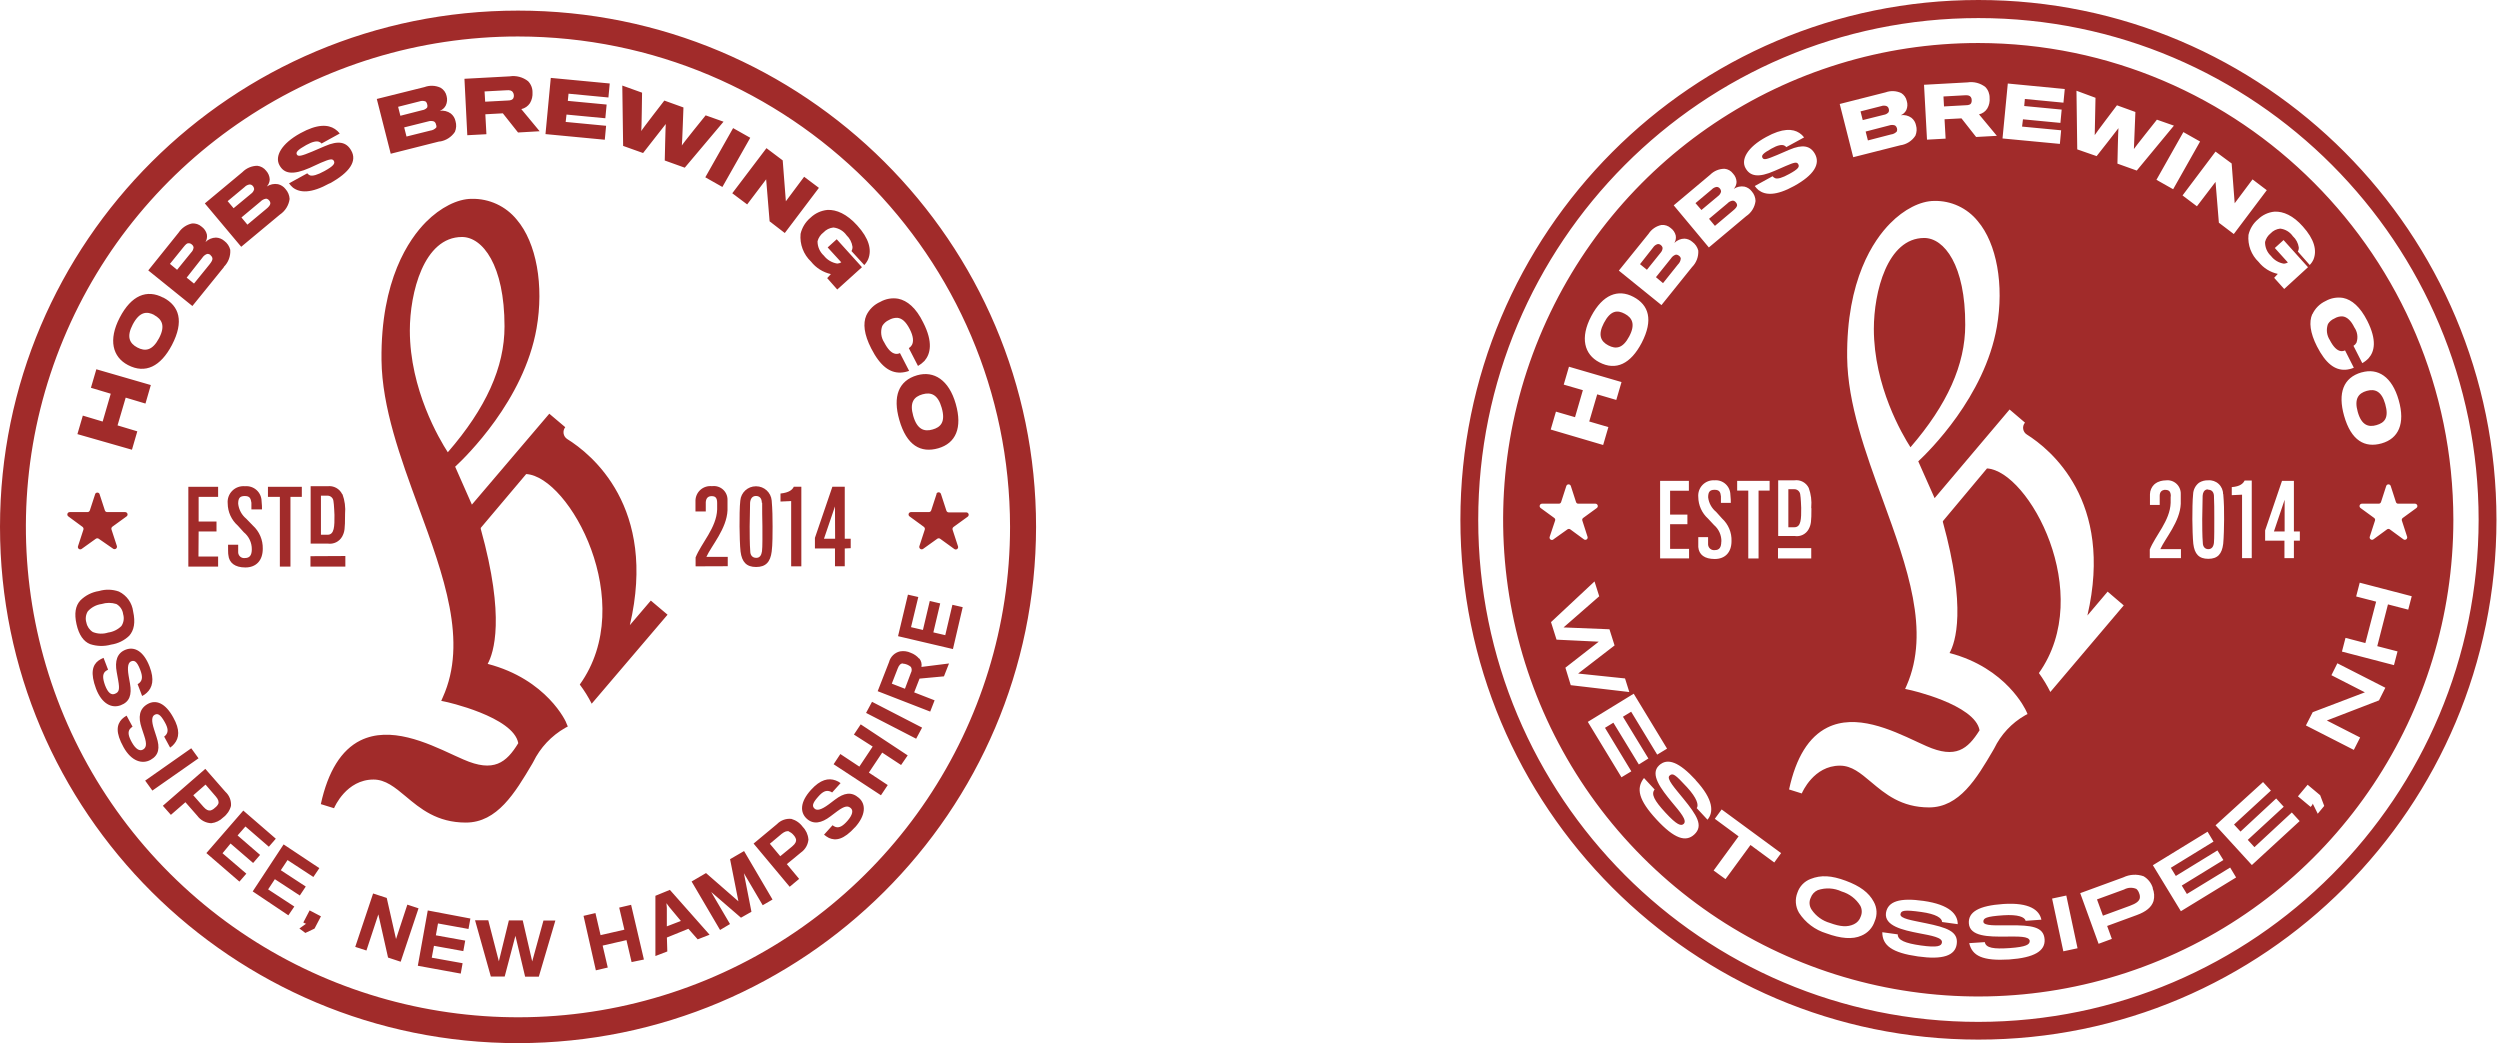 <?xml version="1.0" encoding="UTF-8"?>
<svg width="707px" height="295px" viewBox="0 0 707 295" version="1.1" xmlns="http://www.w3.org/2000/svg" xmlns:xlink="http://www.w3.org/1999/xlink">
    <title>Group 2 Copy</title>
    <g id="Page-1" stroke="none" stroke-width="1" fill="none" fill-rule="evenodd">
        <g id="Picked-Option" transform="translate(-354, -3252)" fill="#A12B2A" fill-rule="nonzero">
            <g id="Group-2-Copy" transform="translate(354, 3252)">
                <g id="red_circle-hollow" transform="translate(0, 3)">
                    <path d="M146.5,292 C65.59,292 0,226.634 0,146 C0,65.366 65.59,0 146.5,0 C227.41,0 293,65.366 293,146 C292.907,226.595 227.371,291.908 146.5,292 Z M146.5,7.317 C90.214,7.31 39.467,41.095 17.923,92.917 C-3.622,144.738 8.28,204.391 48.078,244.058 C87.875,283.725 147.731,295.593 199.733,274.128 C251.735,252.664 285.641,202.094 285.641,146 C285.558,69.448 223.314,7.409 146.5,7.317 Z M26.943,136.636 L25.41,141.335 C25.317,141.62 25.054,141.815 24.753,141.821 L19.735,141.821 C19.436,141.811 19.165,141.999 19.071,142.283 C18.978,142.566 19.084,142.878 19.331,143.046 L23.339,146 C23.574,146.181 23.674,146.487 23.592,146.772 L22.059,151.471 C21.961,151.751 22.059,152.061 22.3,152.235 C22.54,152.409 22.867,152.405 23.103,152.226 L27.111,149.356 C27.354,149.188 27.676,149.188 27.919,149.356 L31.994,152.176 C32.234,152.344 32.555,152.344 32.794,152.173 C33.033,152.003 33.138,151.701 33.055,151.42 L31.523,146.722 C31.44,146.437 31.54,146.131 31.775,145.95 L35.783,143.046 C36.031,142.878 36.137,142.566 36.043,142.283 C35.949,141.999 35.679,141.811 35.379,141.821 L30.31,141.821 C30.008,141.82 29.742,141.623 29.654,141.335 L28.121,136.636 C27.996,136.431 27.773,136.306 27.532,136.306 C27.291,136.306 27.068,136.431 26.943,136.636 Z M264.879,136.636 L263.346,141.335 C263.253,141.62 262.99,141.815 262.69,141.821 L257.638,141.821 C257.338,141.811 257.068,141.999 256.974,142.283 C256.88,142.566 256.986,142.878 257.234,143.046 L261.275,146 C261.51,146.181 261.611,146.487 261.528,146.772 L259.995,151.471 C259.913,151.752 260.018,152.054 260.257,152.224 C260.496,152.394 260.816,152.395 261.056,152.226 L265.064,149.356 C265.307,149.188 265.629,149.188 265.872,149.356 L269.88,152.26 C270.116,152.439 270.443,152.443 270.684,152.269 C270.924,152.095 271.022,151.784 270.924,151.504 L269.392,146.806 C269.309,146.521 269.409,146.215 269.644,146.034 L273.652,143.13 C273.899,142.962 274.005,142.65 273.912,142.366 C273.818,142.083 273.547,141.895 273.248,141.905 L268.297,141.905 C267.997,141.899 267.733,141.703 267.64,141.419 L266.108,136.72 C266.027,136.441 265.78,136.242 265.489,136.224 C265.199,136.205 264.927,136.37 264.811,136.636 L264.879,136.636 Z M56.175,147.292 L61.227,147.292 L61.227,144.49 L56.175,144.49 L56.175,137.509 L61.682,137.509 L61.682,134.672 L53.262,134.672 L53.262,157.244 L61.682,157.244 L61.682,154.391 L56.125,154.391 L56.175,147.292 Z M69.646,143.701 C68.355,142.639 67.533,141.115 67.356,139.455 C67.356,137.928 67.794,137.274 69.225,137.274 C70.657,137.274 70.909,137.962 71.095,139.17 C71.095,139.17 71.095,140.563 71.095,141.066 L74.092,141.066 C74.092,140.68 74.092,139.606 73.974,138.7 C73.956,137.51 73.44,136.381 72.552,135.584 C71.664,134.788 70.483,134.397 69.293,134.505 C67.96,134.373 66.638,134.843 65.69,135.785 C64.741,136.727 64.265,138.043 64.393,139.371 C64.413,141.773 65.453,144.053 67.255,145.648 C67.845,146.302 68.586,147.091 68.939,147.51 C70.39,148.69 71.226,150.461 71.212,152.327 C71.212,154.005 70.606,154.81 69.31,154.81 C68.836,154.887 68.351,154.759 67.978,154.458 C67.605,154.157 67.379,153.711 67.356,153.233 C67.356,153.233 67.356,151.555 67.356,151.051 L64.494,151.051 C64.494,151.672 64.494,153.803 64.578,153.938 C64.78,156.17 66.43,157.479 69.394,157.479 C72.358,157.479 74.311,155.599 74.311,152.176 C74.372,149.686 73.346,147.292 71.499,145.614 L69.646,143.701 Z M75.776,137.509 L79.144,137.509 L79.144,157.244 L82.141,157.244 L82.141,137.509 L85.357,137.509 L85.357,134.672 L75.776,134.672 L75.776,137.509 Z M87.799,154.29 L87.799,157.244 L97.667,157.244 L97.667,154.24 L87.799,154.29 Z M96.791,136.787 C96.044,135.203 94.357,134.28 92.615,134.505 L87.849,134.505 L87.849,150.732 L92.716,150.732 C94.344,150.965 95.948,150.179 96.757,148.752 C97.481,147.41 97.566,146.571 97.582,142.61 L97.582,142.61 L97.582,142.392 C97.759,140.475 97.506,138.544 96.842,136.737 L96.791,136.787 Z M92.615,148.232 L90.763,148.232 L90.763,137.173 L92.615,137.173 C93.495,137.17 94.228,137.843 94.299,138.717 C94.467,139.539 94.585,142.61 94.585,142.61 C94.602,145.799 94.602,148.232 92.615,148.232 Z M196.765,157.16 L196.765,154.643 C198.348,150.649 202.692,146.252 202.86,141.083 L202.86,139.187 C202.86,137.609 202.221,137.307 201.278,137.307 C200.335,137.307 199.695,137.76 199.594,138.985 L199.594,141.637 L196.731,141.637 C196.731,141.184 196.731,138.935 196.731,138.515 C196.767,137.354 197.286,136.259 198.165,135.495 C199.044,134.731 200.202,134.366 201.362,134.488 C202.477,134.336 203.604,134.677 204.446,135.422 C205.287,136.168 205.76,137.242 205.74,138.364 C205.74,138.734 205.74,140.848 205.74,141.301 C205.521,146.537 201.227,151.269 199.762,154.491 L205.807,154.491 L205.807,157.126 L196.765,157.16 Z M218.234,138.549 C218.453,141.1 218.487,143.449 218.487,145.899 C218.487,147.577 218.487,151.186 218.234,152.981 C217.864,155.935 216.551,157.344 213.856,157.344 C211.162,157.344 209.849,155.935 209.478,152.981 C209.31,151.605 209.192,147.829 209.192,145.899 C209.192,143.55 209.192,140.345 209.411,138.549 C209.611,136.269 211.526,134.52 213.823,134.52 C216.119,134.52 218.034,136.269 218.234,138.549 Z M215.49,139.17 C215.49,137.978 214.9,137.257 213.806,137.257 C212.711,137.257 212.223,138.062 212.122,139.187 C212.122,141.251 212.004,144.221 212.004,145.899 C212.004,147.577 212.004,150.934 212.172,152.897 C212.172,154.022 212.795,154.76 213.856,154.76 C214.917,154.76 215.372,154.022 215.54,152.897 C215.709,151.773 215.658,147.863 215.658,145.815 C215.54,143.332 215.54,141.184 215.54,139.17 L215.49,139.17 Z M223.791,157.16 L223.791,138.7 L220.777,138.834 L220.777,136.569 C223.253,136.317 224.145,135.478 224.532,134.656 L226.62,134.656 L226.62,157.16 L223.791,157.16 Z M137.912,184.749 C139.596,181.678 142.964,171.777 135.959,146.571 L135.959,146.285 L148.807,131.064 C160.982,131.752 180.599,167.38 163.962,190.589 C165.247,192.29 166.374,194.105 167.33,196.009 L188.783,170.837 L184.051,166.843 L178.124,173.79 C185.937,140.378 167.195,125.375 160.409,121.163 C159.864,120.811 159.492,120.246 159.387,119.608 C159.281,118.969 159.45,118.315 159.853,117.807 L159.853,117.807 L155.341,113.997 L133.45,139.707 L128.718,128.983 C131.732,126.198 148.167,110.222 151.737,89.866 C153.859,77.749 151.737,65.666 146.146,59.122 C143.039,55.3 138.333,53.125 133.399,53.231 C129.375,53.231 124.542,55.681 120.467,59.776 C115.668,64.626 107.652,76.121 107.888,98.793 C108.04,112.219 113.26,126.483 118.311,140.244 C125.519,159.878 132.338,178.439 125.215,194.214 L124.778,195.204 L125.822,195.422 C126.007,195.422 145.237,199.684 146.567,207.169 C143.2,212.69 139.63,215.56 131.059,211.784 C130.217,211.431 129.375,211.012 128.398,210.592 L128.112,210.458 C120.618,206.984 110.346,202.252 101.927,206.397 C96.522,209.082 92.75,215.14 90.729,224.404 L94.467,225.562 C94.602,225.226 97.953,217.456 105.632,217.456 C108.999,217.456 111.677,219.654 114.708,222.189 C118.867,225.679 123.582,229.623 131.749,229.623 C140.606,229.623 145.641,221.232 150.491,213.043 L150.811,212.472 C152.785,208.428 155.936,205.071 159.853,202.839 L160.577,202.453 L160.258,201.715 C160.224,201.228 154.633,189.112 137.929,184.749 L137.912,184.749 Z M126.63,124.889 C124.272,121.247 115.903,107.134 115.903,90.47 C115.903,79.847 119.827,64.022 130.654,64.022 C136.447,64.022 142.678,71.926 142.678,89.295 C142.694,100.841 137.441,112.437 126.647,124.889 L126.63,124.889 Z M196.714,157.143 L196.714,154.643 C198.297,150.649 202.641,146.252 202.81,141.083 L202.81,139.187 C202.81,137.609 202.153,137.307 201.227,137.307 C200.301,137.307 199.644,137.76 199.543,138.985 L199.543,141.637 L196.68,141.637 C196.68,141.184 196.68,138.935 196.68,138.515 C196.716,137.354 197.236,136.259 198.114,135.495 C198.993,134.731 200.151,134.366 201.311,134.488 C202.427,134.336 203.553,134.677 204.395,135.422 C205.237,136.168 205.71,137.242 205.689,138.364 C205.689,138.734 205.689,140.848 205.689,141.301 C205.47,146.537 201.176,151.253 199.711,154.491 L205.74,154.491 L205.74,157.109 L196.714,157.143 Z M218.184,138.549 C218.403,141.1 218.437,143.449 218.437,145.883 C218.437,147.561 218.437,151.186 218.184,152.981 C217.814,155.935 216.5,157.344 213.806,157.344 C211.112,157.344 209.798,155.935 209.428,152.981 C209.259,151.605 209.141,147.829 209.141,145.883 C209.141,143.55 209.141,140.345 209.36,138.549 C209.56,136.269 211.476,134.52 213.772,134.52 C216.068,134.52 217.984,136.269 218.184,138.549 Z M215.439,139.17 C215.439,137.978 214.85,137.257 213.755,137.257 C212.661,137.257 212.172,138.062 212.071,139.187 C212.071,141.251 211.954,144.221 211.954,145.899 C211.954,147.577 211.954,150.934 212.122,152.914 C212.122,154.038 212.745,154.777 213.806,154.777 C214.867,154.777 215.321,154.038 215.49,152.914 C215.658,151.79 215.608,147.88 215.608,145.815 C215.54,143.332 215.54,141.184 215.54,139.17 L215.439,139.17 Z M223.741,157.143 L223.741,138.683 L220.727,138.834 L220.727,136.569 C223.202,136.317 224.094,135.478 224.482,134.656 L226.57,134.656 L226.57,157.143 L223.741,157.143 Z M238.896,152.109 L238.896,157.143 L236.134,157.143 L236.134,152.109 L230.46,152.109 L230.46,149.105 L235.394,134.656 L238.896,134.656 L238.896,149.356 L240.58,149.356 L240.58,152.025 L238.896,152.109 Z M236.134,140.21 L233.019,149.356 L236.168,149.356 L236.134,140.21 Z M145.035,23.091 C144.715,22.571 144.143,22.471 143.351,22.521 L137.036,22.857 L137.205,25.76 L143.604,25.424 C144.479,25.424 145.001,25.172 145.187,24.753 C145.303,24.489 145.349,24.2 145.321,23.914 C145.305,23.618 145.206,23.333 145.035,23.091 L145.035,23.091 Z M41.138,111.128 L35.547,109.45 L33.24,117.303 L38.831,118.982 L37.315,124.184 L21.891,119.77 L23.423,114.534 L29.031,116.213 L31.321,108.342 L25.713,106.664 L27.246,101.428 L42.653,105.892 L41.138,111.128 Z M46.19,81.156 C50.702,83.522 52.117,87.869 48.614,94.581 C45.415,100.656 41.104,102.804 36.187,100.237 C31.826,97.954 30.58,93.121 33.863,86.811 C37.147,80.501 41.525,78.756 46.122,81.156 L46.19,81.156 Z M43.664,86.09 C41.609,85.016 39.521,84.999 37.534,88.775 C35.733,92.215 36.608,94.094 38.831,95.269 C41.054,96.444 43.108,96.175 44.977,92.634 C46.846,89.094 45.769,87.264 43.596,86.09 L43.664,86.09 Z M63.349,72.497 L54.407,83.539 L41.929,73.47 L50.517,62.78 C51.391,61.457 52.752,60.529 54.306,60.196 C55.288,60.114 56.261,60.435 57,61.085 C57.744,61.612 58.275,62.385 58.499,63.267 C58.637,64.017 58.5,64.791 58.112,65.448 C58.901,64.666 59.962,64.215 61.075,64.19 C61.946,64.223 62.779,64.555 63.433,65.129 C64.271,65.748 64.867,66.638 65.117,67.647 C65.244,69.453 64.573,71.224 63.281,72.497 L63.349,72.497 Z M53.245,65.784 C52.858,65.784 52.454,66.187 51.965,66.791 L48.059,71.624 L50.079,73.302 L54.087,68.368 C54.468,67.992 54.701,67.492 54.744,66.959 C54.686,66.622 54.499,66.321 54.222,66.12 C53.96,65.874 53.602,65.757 53.245,65.801 L53.245,65.784 Z M59.56,69.14 C59.294,68.9 58.941,68.779 58.583,68.805 C58.015,69.015 57.53,69.403 57.202,69.912 L52.791,75.517 L54.862,77.195 L59.24,71.792 C59.846,71.037 60.116,70.516 60.082,70.114 C60.043,69.756 59.853,69.433 59.56,69.224 L59.56,69.14 Z M79.144,57.695 L68.215,66.791 L57.926,54.523 L68.552,45.68 C69.666,44.545 71.186,43.899 72.779,43.884 C73.758,43.998 74.65,44.5 75.254,45.277 C75.869,45.945 76.232,46.805 76.281,47.71 C76.264,48.465 75.971,49.187 75.456,49.741 C76.382,49.127 77.51,48.893 78.605,49.086 C79.456,49.285 80.211,49.772 80.743,50.462 C81.44,51.237 81.85,52.226 81.905,53.265 C81.667,55.069 80.661,56.683 79.144,57.695 L79.144,57.695 Z M70.606,49.17 C70.051,49.237 69.538,49.499 69.158,49.909 L64.376,53.886 L66.06,55.883 L70.96,51.822 C71.402,51.522 71.724,51.076 71.869,50.563 C71.873,50.225 71.753,49.897 71.532,49.64 C71.315,49.347 70.972,49.173 70.606,49.17 L70.606,49.17 Z M76.129,53.701 C75.922,53.414 75.605,53.226 75.254,53.181 C74.65,53.274 74.093,53.563 73.671,54.003 L68.282,58.501 L69.966,60.531 L75.304,56.084 C76.045,55.48 76.399,55.01 76.449,54.574 C76.468,54.251 76.352,53.936 76.129,53.701 Z M93.238,48.834 C87.934,51.771 84.818,51.536 82.848,50.06 C82.428,49.705 82.055,49.299 81.737,48.851 L86.89,46.015 C87.087,46.261 87.342,46.457 87.631,46.586 C88.355,46.854 89.719,46.502 91.756,45.377 C94.383,43.934 94.804,43.213 94.417,42.508 C94.029,41.803 93.272,41.954 90.746,43.028 L87.563,44.488 C82.798,46.569 80.339,46.166 79.009,43.683 C77.679,41.199 79.531,37.658 84.953,34.671 C89.752,32.019 92.783,32.204 94.703,33.479 C95.231,33.825 95.698,34.256 96.084,34.755 L90.931,37.591 C90.764,37.372 90.535,37.209 90.274,37.121 C89.601,36.819 88.405,37.02 86.62,38.01 C84.111,39.403 83.606,40.074 83.96,40.712 C84.313,41.35 85.29,41.115 88.27,39.873 C89.416,39.37 91.234,38.581 91.874,38.329 C95.713,36.651 97.987,37.154 99.334,39.588 C101.034,42.541 98.946,45.747 93.238,48.885 L93.238,48.834 Z M124.306,36.987 L110.498,40.477 L106.558,24.988 L120.029,21.631 C121.518,21.075 123.17,21.141 124.609,21.816 C125.471,22.319 126.082,23.159 126.293,24.132 C126.549,25.037 126.465,26.003 126.057,26.851 C125.705,27.538 125.103,28.066 124.373,28.327 C125.473,28.177 126.588,28.454 127.489,29.099 C128.174,29.643 128.645,30.409 128.819,31.264 C129.116,32.26 129.056,33.328 128.651,34.285 C127.663,35.779 126.082,36.78 124.306,37.037 L124.306,36.987 Z M120.315,25.676 C119.772,25.477 119.175,25.477 118.631,25.676 L112.586,27.203 L113.226,29.737 L119.406,28.16 C119.937,28.089 120.426,27.833 120.787,27.438 C120.908,27.119 120.908,26.767 120.787,26.448 C120.736,26.139 120.567,25.863 120.315,25.676 L120.315,25.676 Z M123.296,32.187 C123.238,31.837 123.028,31.53 122.723,31.348 C122.177,31.164 121.585,31.164 121.039,31.348 L114.304,33.026 L114.96,35.611 L121.696,33.932 C122.345,33.853 122.942,33.543 123.38,33.06 C123.464,32.769 123.434,32.457 123.296,32.187 Z M149.868,26.179 C149.304,27.034 148.428,27.636 147.426,27.857 L152.613,34.117 L146.5,34.469 L142.206,29.049 L137.255,29.317 L137.558,34.956 L132.153,35.241 L131.345,19.282 L144.109,18.594 C145.963,18.302 147.855,18.795 149.329,19.953 C150.161,20.798 150.617,21.941 150.592,23.125 C150.67,24.193 150.417,25.259 149.868,26.179 L149.868,26.179 Z M154.263,34.923 L155.761,19.03 L172.432,20.608 L172.062,24.568 L160.78,23.494 L160.577,25.525 L171.557,26.565 L171.186,30.442 L160.207,29.401 L159.971,31.482 L171.405,32.573 L171.035,36.517 L154.263,34.923 Z M193.649,44.421 L187.991,42.39 C187.991,42.39 188.21,32.321 188.278,32.07 C188.076,32.305 181.862,40.276 181.862,40.276 L176.221,38.262 L175.985,21.195 L181.576,23.209 C181.576,23.209 181.441,33.832 181.357,34.067 C181.357,33.832 187.874,25.441 187.874,25.441 L193.279,27.388 C193.279,27.388 192.909,37.926 192.824,38.161 C192.824,37.926 199.56,29.62 199.56,29.62 L204.612,31.415 L193.649,44.421 Z M199.459,47.14 L207.323,33.228 L212.172,35.963 L204.292,49.875 L199.459,47.14 Z M217.645,59.591 L216.668,47.71 L211.297,54.809 L207.087,51.654 L216.753,38.9 L221.35,42.357 L222.242,53.919 L227.412,46.989 L231.588,50.127 L221.939,62.897 L217.645,59.591 Z M233.929,75.651 L234.973,74.51 C232.752,74.014 230.771,72.769 229.365,70.986 C227.221,68.96 226.128,66.065 226.401,63.132 C226.813,61.346 227.801,59.742 229.214,58.568 C230.509,57.321 232.188,56.547 233.979,56.369 C236.539,56.235 239.485,57.511 242.399,60.733 C245.766,64.425 246.591,67.63 245.531,70.281 C245.262,70.901 244.885,71.469 244.419,71.96 L240.799,67.999 C241.008,67.632 241.107,67.213 241.085,66.791 C240.912,65.546 240.318,64.398 239.401,63.535 C238.537,62.302 237.18,61.501 235.68,61.337 C234.61,61.45 233.617,61.945 232.884,62.73 C232.061,63.347 231.468,64.221 231.201,65.213 C231.185,66.764 231.834,68.248 232.986,69.291 C233.916,70.493 235.271,71.297 236.774,71.54 C237.179,71.514 237.571,71.394 237.919,71.188 L234.063,66.975 L236.623,64.66 L243.763,72.564 L236.774,78.874 L233.929,75.651 Z M254.691,102.368 C251.643,102.469 248.932,100.539 246.389,95.554 C244.335,91.56 244.015,88.456 244.992,86.207 C245.802,84.492 247.208,83.127 248.949,82.364 C250.479,81.495 252.264,81.181 254.001,81.475 C256.56,81.995 259.052,84.042 261.073,88.187 C263.936,93.776 263.127,97.115 261.444,99.062 C260.902,99.621 260.284,100.101 259.608,100.488 L257.015,95.454 C257.379,95.23 257.68,94.919 257.891,94.548 C258.379,93.641 258.362,92.181 257.267,90.067 C256.173,87.952 255.078,86.996 253.748,86.878 C252.919,86.859 252.102,87.074 251.391,87.499 C250.604,87.852 249.945,88.438 249.505,89.177 C248.94,90.733 249.146,92.462 250.06,93.843 C251.037,95.739 252.115,96.914 253.293,97.065 C253.71,97.119 254.134,97.042 254.506,96.847 L257.099,101.881 C256.327,102.169 255.514,102.333 254.691,102.368 Z M265.317,123.781 C260.4,125.174 256.392,123.009 254.321,115.743 C252.435,109.148 254.085,104.65 259.372,103.123 C264.104,101.78 268.348,104.432 270.284,111.212 C272.221,117.991 270.301,122.355 265.317,123.781 Z M263.734,118.461 C265.956,117.84 267.489,116.414 266.31,112.319 C265.249,108.577 263.313,107.822 260.888,108.51 C258.463,109.198 257.166,110.775 258.261,114.618 C259.356,118.461 261.376,119.149 263.734,118.461 Z M36.558,176.777 C35.154,178.134 33.357,179.015 31.422,179.295 C29.477,179.842 27.412,179.795 25.494,179.16 C23.642,178.439 22.312,176.559 21.638,173.522 C20.965,170.484 21.335,168.32 22.716,166.809 C24.146,165.379 26,164.443 28.003,164.141 C29.846,163.593 31.817,163.646 33.628,164.292 C35.843,165.369 37.358,167.492 37.652,169.931 C38.343,173.052 37.905,175.234 36.558,176.777 Z M26.252,175.737 C27.632,176.294 29.164,176.348 30.58,175.888 C32,175.696 33.318,175.048 34.335,174.042 C34.992,173.052 35.171,171.821 34.823,170.686 C34.682,169.478 33.968,168.411 32.904,167.816 C31.545,167.388 30.086,167.388 28.727,167.816 C27.217,168.021 25.831,168.76 24.821,169.897 C24.237,170.855 24.096,172.017 24.434,173.086 C24.646,174.182 25.305,175.141 26.252,175.737 L26.252,175.737 Z M27.161,191.78 C25.478,187.283 26.185,185.068 27.835,183.826 C28.285,183.507 28.771,183.243 29.283,183.037 L30.563,186.393 C30.249,186.532 29.959,186.719 29.704,186.947 C28.997,187.702 28.997,188.81 29.704,190.79 C30.563,193.039 31.489,193.593 32.466,193.223 C33.695,192.754 33.88,191.982 33.426,189.397 C33.325,188.944 33.122,187.719 33.005,187.065 C32.432,183.96 33.089,181.661 35.564,180.721 C38.039,179.781 40.616,181.141 42.3,185.504 C43.731,189.229 43.091,191.478 41.491,192.938 C41.109,193.3 40.671,193.6 40.195,193.828 L38.915,190.471 C39.165,190.356 39.389,190.19 39.572,189.985 C40.245,189.28 40.38,188.306 39.656,186.427 C38.713,183.96 37.972,183.691 37.13,184.01 C36.288,184.329 35.935,185.47 36.372,188.088 C36.507,188.894 36.676,189.951 36.76,190.303 C37.315,193.475 36.676,195.489 34.133,196.446 C31.59,197.402 28.795,196.043 27.161,191.78 Z M34.941,208.31 C32.6,204.115 33.021,201.9 34.47,200.372 C34.868,199.986 35.315,199.654 35.8,199.382 L37.484,202.504 C37.188,202.687 36.926,202.92 36.709,203.192 C36.12,204.031 36.271,205.138 37.315,206.984 C38.359,208.83 39.471,209.502 40.397,208.998 C41.323,208.495 41.626,207.555 40.784,205.071 C40.633,204.635 40.262,203.494 40.043,202.823 C39.05,199.835 39.353,197.469 41.727,196.11 C44.102,194.751 46.779,195.825 49.002,199.903 C50.955,203.376 50.686,205.692 49.271,207.37 C48.942,207.781 48.55,208.138 48.109,208.428 L46.425,205.306 C46.658,205.15 46.858,204.951 47.015,204.719 C47.587,203.93 47.57,202.94 46.577,201.195 C45.297,198.896 44.539,198.711 43.731,199.147 C42.923,199.584 42.771,200.826 43.58,203.292 L44.27,205.44 C45.28,208.495 44.944,210.576 42.586,211.885 C40.229,213.194 37.164,212.304 34.941,208.31 Z M41.054,217.758 L54.087,208.612 L56.141,211.448 L43.091,220.577 L41.054,217.758 Z M59.745,229.807 C58.179,229.744 56.728,228.971 55.805,227.71 C55.485,227.374 52.437,223.867 52.437,223.867 L48.328,227.441 L46.055,224.874 L58.061,214.435 L63.736,220.913 C64.861,221.932 65.446,223.414 65.319,224.924 C64.974,226.226 64.196,227.374 63.113,228.18 C62.207,229.085 61.02,229.659 59.745,229.807 Z M61.732,224.337 C61.951,223.732 61.732,223.061 61.025,222.239 L58.129,218.883 L54.66,221.903 L57.522,225.159 C58.331,226.082 58.954,226.3 59.526,226.199 C60,226.06 60.43,225.799 60.772,225.444 C61.174,225.154 61.503,224.775 61.732,224.337 L61.732,224.337 Z M58.364,238.249 L68.804,226.233 L77.999,234.187 L76.028,236.453 L69.411,230.73 L67.188,233.264 L73.553,238.769 L71.583,241.051 L65.201,235.547 L62.928,238.299 L69.663,244.072 L67.71,246.32 L58.364,238.249 Z M71.465,249.089 L80.205,235.798 L90.308,242.511 L88.624,245.011 L81.316,240.229 L79.413,243.098 L86.469,247.713 L84.785,250.247 L77.729,245.632 L75.826,248.519 L83.236,253.369 L81.552,255.852 L71.465,249.089 Z M86.351,260.837 L84.667,259.578 L86.603,258.202 L86.384,258.202 L85.778,257.883 L87.563,254.46 L90.763,256.138 L88.944,259.611 L86.351,260.837 Z M109.74,267.801 L106.996,255.584 L103.628,265.804 L100.462,264.78 L105.514,249.677 L109.37,250.935 L111.997,262.565 L115.196,252.832 L118.362,253.872 L113.31,268.976 L109.74,267.801 Z M118.16,270.117 L120.972,254.476 L133.029,256.759 L132.49,259.712 L123.868,258.151 L123.262,261.508 L131.564,263.001 L131.025,265.972 L122.723,264.478 L122.1,267.834 L130.823,269.395 L130.301,272.332 L118.16,270.117 Z M152.377,273.205 L148.504,273.205 L145.759,261.642 L142.728,273.154 L138.805,273.154 L134.342,257.245 L138.08,257.245 L141.078,268.858 L143.907,257.296 L147.83,257.296 L150.508,268.892 L153.69,257.329 L157.058,257.329 L152.377,273.205 Z M178.612,269.076 L177.164,262.867 L170.428,264.411 L171.876,270.62 L168.509,271.409 L165.023,256.003 L168.391,255.215 L169.839,261.457 L176.575,259.914 L175.11,253.671 L178.477,252.882 L182.098,268.355 L178.612,269.076 Z M188.716,266.072 L185.348,267.365 L185.348,250.331 L189.44,248.653 L200.671,261.34 L197.304,262.649 L194.677,259.662 L188.598,262.129 L188.716,266.072 Z M189.271,253.503 L188.463,252.412 L188.581,253.788 L188.581,258.974 L192.555,257.447 L189.271,253.503 Z M215.692,253 L210.371,243.937 L212.509,254.846 L209.546,256.524 L201.126,249.257 L206.447,258.319 L203.635,259.997 L195.586,246.287 L199.661,243.904 L208.821,251.892 L206.464,239.977 L210.421,237.678 L218.47,251.389 L215.692,253 Z M228.641,234.238 C228.56,235.805 227.751,237.244 226.452,238.131 C226.115,238.45 222.512,241.37 222.512,241.37 L225.997,245.549 L223.32,247.78 L213.115,235.563 L219.733,230.059 C220.786,228.971 222.283,228.427 223.791,228.582 C225.096,228.949 226.237,229.748 227.024,230.848 C227.938,231.783 228.497,233.005 228.607,234.305 L228.641,234.238 Z M223.202,232.14 C222.596,231.905 221.922,232.14 221.08,232.794 L217.712,235.614 L220.659,239.138 L224.027,236.369 C224.97,235.58 225.223,234.959 225.122,234.372 C224.986,233.905 224.737,233.479 224.398,233.13 C224.07,232.727 223.648,232.41 223.168,232.207 L223.202,232.14 Z M241.809,230.932 C238.576,234.506 236.336,234.825 234.417,233.969 C233.926,233.709 233.463,233.4 233.036,233.046 L235.444,230.378 C235.708,230.599 236.01,230.77 236.336,230.881 C237.33,231.167 238.34,230.663 239.704,229.086 C241.068,227.508 241.388,226.216 240.597,225.528 C239.805,224.84 238.913,224.84 236.757,226.434 L234.855,227.861 C232.346,229.791 230.005,230.26 228.119,228.498 C226.233,226.736 226.199,223.867 229.331,220.393 C232.009,217.423 234.299,216.953 236.336,217.708 C236.834,217.886 237.299,218.141 237.717,218.463 L235.326,221.114 C235.104,220.951 234.852,220.832 234.585,220.762 C233.642,220.494 232.716,220.762 231.369,222.323 C229.601,224.286 229.685,225.058 230.359,225.679 C231.032,226.3 232.211,226.065 234.349,224.488 C235.006,223.984 235.865,223.363 236.151,223.128 C238.728,221.182 240.799,220.829 242.887,222.642 C244.975,224.454 244.84,227.592 241.776,230.999 L241.809,230.932 Z M254.826,213.345 L249.488,209.837 L245.716,215.493 L251.054,219.017 L249.134,221.903 L235.747,213.126 L237.65,210.24 L243.022,213.798 L246.794,208.126 L241.489,204.736 L243.409,201.849 L256.695,210.626 L254.826,213.345 Z M259.086,205.91 L244.924,198.61 L246.608,195.472 L260.77,202.772 L259.086,205.91 Z M259.945,183.171 C260.516,183.845 260.751,184.739 260.585,185.605 L268.381,184.631 L266.95,188.273 L260.046,188.911 L258.53,192.804 L264.306,195.053 L263.06,198.241 L248.208,192.468 L251.424,184.229 C251.81,182.718 253.014,181.551 254.54,181.208 C255.562,181.03 256.614,181.171 257.554,181.611 C258.467,181.942 259.279,182.503 259.911,183.238 L259.945,183.171 Z M255.314,184.614 C254.691,184.614 254.22,185.135 253.883,186.024 L252.199,190.337 L255.92,191.78 L257.604,187.283 C257.905,186.764 257.905,186.124 257.604,185.605 C256.956,185.042 256.138,184.711 255.28,184.665 L255.314,184.614 Z M269.493,180.553 L253.967,176.912 L256.762,165.165 L259.692,165.836 L257.638,174.361 L261.006,175.15 L262.942,166.96 L265.889,167.648 L263.953,175.838 L267.32,176.626 L269.341,168.034 L272.254,168.706 L269.493,180.553 Z" id="Shape"></path>
                </g>
                <g id="red_circle-solid" transform="translate(411, 0)">
                    <path d="M74.888,55.439 L70.164,59.387 L68.482,57.447 L73.089,53.583 C73.461,53.184 73.961,52.927 74.502,52.858 C74.846,52.872 75.167,53.039 75.376,53.313 C75.598,53.564 75.719,53.889 75.712,54.224 C75.583,54.711 75.292,55.14 74.888,55.439 Z M73.981,63.875 L79.126,59.539 C79.849,58.948 80.185,58.51 80.252,58.071 C80.243,57.756 80.117,57.455 79.899,57.228 C79.698,56.946 79.385,56.768 79.042,56.738 C78.461,56.808 77.925,57.083 77.528,57.514 L72.316,61.884 L73.981,63.875 Z M96.427,138.345 L94.746,138.345 L94.746,149.109 L96.427,149.109 C98.378,149.109 98.394,146.73 98.378,143.643 C98.378,143.643 98.277,140.656 98.109,139.847 C98.014,138.988 97.288,138.34 96.427,138.345 Z M59.184,70.134 C59.129,69.804 58.948,69.507 58.68,69.307 C58.425,69.076 58.077,68.976 57.738,69.038 C57.225,69.203 56.785,69.543 56.494,69.999 L52.795,74.706 L54.745,76.292 L58.613,71.484 C58.954,71.115 59.156,70.637 59.184,70.134 L59.184,70.134 Z M63.522,74.791 C63.991,74.348 64.278,73.747 64.329,73.104 C64.275,72.791 64.092,72.515 63.825,72.344 C63.578,72.108 63.24,71.991 62.9,72.024 C62.342,72.21 61.866,72.586 61.555,73.087 L57.301,78.384 L59.302,80.071 L63.522,74.791 Z M43.816,97.668 C46.002,98.815 47.936,98.562 49.752,95.121 C51.568,91.679 50.576,89.857 48.491,88.743 C46.406,87.63 44.489,87.697 42.572,91.358 C40.823,94.716 41.681,96.538 43.816,97.668 Z M121.732,32.477 C122.245,32.406 122.715,32.155 123.06,31.769 C123.218,31.473 123.248,31.126 123.145,30.807 C123.082,30.465 122.865,30.172 122.556,30.014 C122.052,29.825 121.497,29.825 120.992,30.014 L115.158,31.499 L115.78,33.962 L121.732,32.477 Z M109.811,252.108 C107.702,251.117 105.294,250.978 103.085,251.72 C102.141,252.134 101.411,252.922 101.068,253.897 C100.548,254.989 100.651,256.276 101.337,257.271 C102.574,259.096 104.414,260.423 106.532,261.017 C109.458,262.096 111.476,262.231 113.258,261.388 C114.186,260.973 114.895,260.182 115.208,259.211 C115.636,258.23 115.599,257.108 115.107,256.158 C113.902,254.197 112.015,252.754 109.811,252.108 L109.811,252.108 Z M235.092,141.331 L232.065,150.307 L235.092,150.307 L235.092,141.331 Z M255.773,116.497 C256.832,120.259 258.783,120.883 261.053,120.225 C263.323,119.567 264.668,118.234 263.541,114.253 C262.515,110.625 260.632,109.883 258.312,110.541 C255.992,111.199 254.714,112.751 255.773,116.497 L255.773,116.497 Z M213.486,138.429 C213.341,138.41 213.194,138.41 213.049,138.429 C212.309,138.632 211.956,139.307 211.905,140.235 C211.905,142.225 211.788,145.127 211.788,146.747 C211.788,148.367 211.788,151.673 211.956,153.495 C211.956,154.592 212.561,155.301 213.52,155.301 C214.478,155.301 214.982,154.592 215.1,153.495 C215.218,152.399 215.201,148.552 215.201,146.612 C215.201,144.199 215.201,142.124 215.1,140.15 C215.033,139.205 214.528,138.497 213.486,138.497 L213.486,138.429 Z M116.604,37.201 L117.243,39.715 L123.75,38.028 C124.397,37.959 124.996,37.652 125.431,37.168 C125.655,36.555 125.45,35.868 124.927,35.48 C124.383,35.285 123.789,35.285 123.245,35.48 L116.604,37.201 Z M144.935,29.761 C145.793,29.761 146.297,29.542 146.466,29.137 C146.575,28.876 146.621,28.592 146.6,28.31 C146.604,28.025 146.529,27.744 146.381,27.5 C146.079,27.011 145.507,26.893 144.7,26.944 L138.613,27.281 L138.765,30.098 L144.935,29.761 Z M282.81,146.983 C282.81,201.517 250.069,250.68 199.855,271.544 C149.642,292.409 91.847,280.865 53.425,242.297 C15.002,203.728 3.519,145.732 24.331,95.355 C45.144,44.978 94.152,12.144 148.5,12.164 C222.651,12.276 282.727,72.579 282.81,146.983 Z M256.832,105.311 C251.67,106.796 250.107,111.165 251.906,117.576 C253.907,124.645 257.791,126.738 262.532,125.388 C267.274,124.038 269.258,119.854 267.358,113.173 C265.458,106.492 261.456,104.012 256.883,105.311 L256.832,105.311 Z M242.894,88.861 C241.952,91.055 242.271,94.075 244.239,97.955 C246.71,102.797 249.283,104.704 252.259,104.569 C253.087,104.516 253.9,104.322 254.663,103.995 L252.175,99.085 C251.811,99.268 251.402,99.338 250.998,99.288 C249.855,99.136 248.812,98.006 247.87,96.167 C246.988,94.823 246.794,93.138 247.349,91.628 C247.778,90.933 248.413,90.391 249.165,90.076 C249.846,89.654 250.635,89.443 251.435,89.469 C252.73,89.587 253.89,90.7 254.798,92.573 C255.695,93.838 255.921,95.463 255.403,96.926 C255.205,97.287 254.915,97.59 254.562,97.803 L257.051,102.696 C257.712,102.329 258.313,101.862 258.833,101.312 C260.515,99.423 261.238,96.251 258.48,90.751 C256.462,86.769 254.108,84.762 251.637,84.255 C249.932,83.97 248.181,84.279 246.677,85.133 C245.033,85.894 243.71,87.215 242.944,88.861 L242.894,88.861 Z M232.183,59.86 C230.456,60.034 228.839,60.789 227.593,62.002 C226.225,63.134 225.267,64.688 224.869,66.422 C224.601,69.284 225.661,72.109 227.744,74.082 C229.107,75.8 231.02,76.992 233.158,77.456 L232.133,78.57 L234.974,81.725 L241.7,75.567 L234.789,67.89 L232.318,70.134 L236.017,74.234 C235.674,74.423 235.296,74.538 234.907,74.571 C233.452,74.345 232.139,73.566 231.241,72.395 C230.141,71.376 229.529,69.932 229.56,68.43 C229.804,67.471 230.353,66.619 231.124,66.001 C231.837,65.241 232.797,64.762 233.831,64.651 C235.277,64.814 236.582,65.595 237.412,66.794 C238.318,67.62 238.912,68.734 239.094,69.949 C239.123,70.36 239.029,70.772 238.825,71.13 L242.187,74.942 C242.638,74.483 243.003,73.946 243.263,73.357 C244.289,70.775 243.482,67.654 240.254,64.06 C237.547,60.973 234.705,59.725 232.233,59.86 L232.183,59.86 Z M235.041,152.905 L235.041,157.831 L237.715,157.831 L237.715,152.905 L239.396,152.905 L239.396,150.307 L237.715,150.307 L237.715,135.983 L234.352,135.983 L229.577,150.003 L229.577,152.905 L235.041,152.905 Z M223.07,157.831 L225.794,157.831 L225.794,135.899 L223.776,135.899 C223.389,136.692 222.549,137.586 220.144,137.755 L220.144,140.032 L220.144,140.032 L223.053,139.897 L223.053,157.831 L223.07,157.831 Z M215.554,42.87 L206.222,55.271 L210.291,58.341 L215.554,51.441 L216.496,62.981 L220.716,66.186 L230.048,53.786 L226.012,50.732 L220.968,57.481 L220.111,46.227 L215.554,42.87 Z M217.689,139.745 C217.693,138.649 217.239,137.602 216.436,136.858 C215.634,136.114 214.558,135.741 213.469,135.831 L213.469,135.831 C212.564,135.796 211.669,136.03 210.897,136.506 C209.881,137.279 209.264,138.467 209.215,139.745 C209.03,141.432 208.997,144.621 208.997,146.899 C208.997,148.788 209.114,152.449 209.266,153.782 C209.619,156.667 210.846,158.034 213.503,158.034 C216.159,158.034 217.37,156.667 217.723,153.782 C217.891,152.095 217.975,148.586 217.975,146.899 C217.992,144.503 217.958,142.242 217.74,139.745 L217.689,139.745 Z M206.458,37.353 L198.841,50.85 L203.566,53.516 L211.182,40.019 L206.458,37.353 Z M202.86,140.386 L202.86,142.209 C202.691,147.27 198.488,151.522 196.958,155.402 L196.958,155.402 L196.958,157.831 L205.768,157.831 L205.768,155.301 L199.934,155.301 C201.363,152.163 205.499,147.557 205.718,142.478 C205.718,142.04 205.718,139.982 205.718,139.627 C205.732,138.536 205.273,137.492 204.46,136.766 C203.647,136.041 202.56,135.706 201.481,135.848 L201.481,135.848 C200.981,135.85 200.483,135.918 200.001,136.05 C199.719,136.128 199.443,136.23 199.177,136.354 C198.811,136.537 198.471,136.77 198.168,137.046 C197.447,137.767 197.032,138.741 197.008,139.762 C197.008,140.184 197.008,142.36 197.008,142.799 L199.766,142.799 L199.766,140.218 C199.766,139.138 200.321,138.682 201.027,138.531 L201.329,138.531 C202.271,138.547 202.91,138.851 202.91,140.386 L202.86,140.386 Z M176.226,25.661 L176.445,42.246 L181.926,44.152 C181.926,44.152 187.979,36.476 188.097,36.24 C188.013,36.476 187.811,46.278 187.811,46.278 L193.276,48.235 L203.784,35.531 L198.975,33.844 C198.975,33.844 192.536,41.925 192.468,42.145 C192.468,41.925 192.889,31.668 192.889,31.668 L187.677,29.778 C187.677,29.778 181.472,37.944 181.388,38.214 C181.388,37.994 181.607,27.652 181.607,27.652 L176.226,25.661 Z M155.31,39.158 L171.535,40.694 L171.888,36.847 L160.841,35.801 L161.094,33.743 L171.686,34.755 L172.04,30.993 L161.447,29.98 L161.632,27.99 L172.544,29.036 L172.914,25.172 L156.806,23.62 L155.31,39.158 Z M133.115,23.974 L133.956,39.496 L139.219,39.209 L138.916,33.726 L143.708,33.473 L147.844,38.737 L153.712,38.416 L148.668,32.342 C149.648,32.124 150.498,31.515 151.022,30.655 C151.539,29.757 151.763,28.718 151.661,27.686 C151.689,26.535 151.252,25.422 150.45,24.598 C149.017,23.491 147.194,23.021 145.406,23.299 L133.115,23.974 Z M109.273,29.407 L113.09,44.456 L126.423,41.082 C128.169,40.845 129.724,39.852 130.677,38.365 C131.074,37.431 131.133,36.387 130.845,35.413 C130.675,34.588 130.223,33.848 129.567,33.321 C128.694,32.685 127.608,32.419 126.541,32.579 C127.224,32.308 127.782,31.79 128.105,31.128 C128.458,30.318 128.506,29.406 128.239,28.563 C128.044,27.633 127.479,26.823 126.675,26.319 C125.282,25.661 123.684,25.589 122.237,26.117 L109.273,29.407 Z M82.623,47.527 C83.918,49.872 86.288,50.344 90.895,48.303 L94.023,46.936 C96.444,45.907 97.15,45.704 97.554,46.447 C97.957,47.189 97.554,47.813 94.981,49.214 C93.014,50.31 91.702,50.665 91.013,50.395 C90.728,50.276 90.478,50.084 90.29,49.838 L85.246,52.605 C85.553,53.038 85.914,53.429 86.322,53.769 C88.205,55.203 91.215,55.456 96.41,52.588 C101.925,49.534 103.859,46.43 102.278,43.545 C100.967,41.183 98.781,40.761 95.065,42.33 C94.46,42.566 92.694,43.326 91.585,43.832 C88.71,45.03 87.818,45.333 87.432,44.642 C87.045,43.95 87.566,43.359 90.004,42.01 C91.686,41.048 92.879,40.846 93.535,41.132 C93.781,41.23 93.996,41.394 94.157,41.605 L99.201,38.855 C98.834,38.365 98.384,37.943 97.873,37.606 C96.007,36.375 93.098,36.189 88.457,38.753 C83.127,41.655 81.295,45.114 82.623,47.527 Z M101.219,143.71 L101.219,143.491 C101.393,141.628 101.152,139.749 100.513,137.991 C99.774,136.472 98.146,135.601 96.478,135.831 L91.871,135.831 L91.871,151.589 L96.595,151.589 C98.164,151.829 99.715,151.061 100.479,149.666 C101.169,148.367 101.27,147.54 101.27,143.71 L101.219,143.71 Z M91.82,155.014 L91.82,157.933 L101.219,157.933 L101.219,155.014 L91.82,155.014 Z M83.413,138.733 L83.413,157.933 L86.322,157.933 L86.322,138.733 L89.449,138.733 L89.449,135.983 L80.269,135.983 L80.269,138.733 L83.413,138.733 Z M62.328,58.071 L72.266,69.982 L82.808,61.142 C84.282,60.17 85.254,58.596 85.464,56.84 C85.44,55.837 85.065,54.876 84.405,54.123 C83.893,53.446 83.162,52.969 82.337,52.774 C81.284,52.59 80.2,52.82 79.311,53.415 C79.8,52.872 80.08,52.172 80.101,51.441 C80.06,50.557 79.702,49.718 79.092,49.079 C78.527,48.313 77.666,47.823 76.721,47.729 C75.19,47.725 73.72,48.332 72.635,49.416 L62.328,58.071 Z M75.78,153.141 C75.78,154.828 75.208,155.571 73.947,155.571 C73.487,155.632 73.022,155.501 72.662,155.207 C72.303,154.913 72.08,154.483 72.047,154.018 C72.047,154.018 72.047,152.331 72.047,151.91 L69.273,151.91 C69.273,152.517 69.273,154.575 69.273,154.71 C69.474,156.887 71.055,158.084 73.93,158.084 C76.805,158.084 78.672,156.262 78.672,153.023 C78.76,150.601 77.782,148.263 75.998,146.629 L74.317,144.756 C73.06,143.731 72.252,142.254 72.064,140.64 C72.064,139.155 72.501,138.514 73.88,138.514 C75.258,138.514 75.561,139.189 75.679,140.37 C75.679,140.37 75.679,141.702 75.679,142.209 L78.47,142.209 C78.47,141.82 78.47,140.774 78.352,139.897 C78.333,138.744 77.837,137.65 76.982,136.879 C76.127,136.107 74.991,135.728 73.846,135.831 C72.587,135.752 71.356,136.229 70.476,137.137 C69.597,138.046 69.157,139.294 69.273,140.555 C69.299,142.889 70.299,145.104 72.03,146.663 L73.712,148.468 C75.075,149.631 75.846,151.346 75.813,153.141 L75.78,153.141 Z M46.809,76.528 L58.865,86.28 L67.49,75.55 C68.729,74.316 69.378,72.607 69.273,70.86 C69.016,69.867 68.421,68.995 67.591,68.396 C66.976,67.849 66.193,67.528 65.372,67.485 C64.297,67.497 63.27,67.934 62.513,68.7 C62.891,68.073 63.028,67.329 62.9,66.608 C62.693,65.75 62.186,64.996 61.471,64.482 C60.756,63.849 59.814,63.538 58.865,63.622 C57.365,63.932 56.051,64.831 55.216,66.119 L46.809,76.528 Z M61.303,145.532 L61.303,138.784 L66.616,138.784 L66.616,135.983 L58.478,135.983 L58.478,157.916 L66.666,157.916 L66.666,155.216 L61.303,155.216 L61.303,148.248 L66.196,148.248 L66.196,145.532 L61.303,145.532 Z M41.261,102.443 C46.019,104.957 50.172,102.865 53.266,96.96 C56.629,90.447 55.283,86.246 50.929,83.952 C46.574,81.657 42.236,83.311 39.008,89.418 C35.779,95.526 37.04,100.233 41.261,102.443 Z M27.54,121.474 L42.37,125.843 L43.85,120.782 L38.436,119.196 L40.689,111.52 L46.086,113.105 L47.566,108.044 L32.702,103.708 L31.223,108.77 L36.637,110.339 L34.417,117.981 L29.02,116.412 L27.54,121.474 Z M28.331,152.517 L32.282,149.699 C32.519,149.533 32.835,149.533 33.072,149.699 L36.939,152.534 C37.173,152.711 37.495,152.712 37.729,152.536 C37.963,152.36 38.053,152.049 37.948,151.775 L36.485,147.219 C36.388,146.947 36.484,146.643 36.721,146.477 L40.588,143.659 C40.817,143.487 40.913,143.188 40.825,142.914 C40.738,142.64 40.488,142.452 40.201,142.445 L35.325,142.445 C35.041,142.444 34.79,142.26 34.703,141.989 L33.224,137.417 C33.126,137.153 32.874,136.977 32.593,136.977 C32.312,136.977 32.06,137.153 31.962,137.417 L30.483,141.989 C30.396,142.26 30.144,142.444 29.861,142.445 L25.069,142.445 C24.782,142.452 24.532,142.64 24.445,142.914 C24.357,143.188 24.453,143.487 24.682,143.659 L28.549,146.477 C28.786,146.643 28.882,146.947 28.785,147.219 L27.238,151.842 C27.155,152.131 27.272,152.44 27.525,152.6 C27.778,152.76 28.107,152.733 28.331,152.534 L28.331,152.517 Z M33.207,193.767 L49.768,195.708 L48.558,191.861 L35.292,190.477 L45.599,182.531 L44.153,177.959 L31.172,177.436 L41.261,168.629 L39.932,164.428 L27.624,175.934 L29.188,180.895 L41.126,181.468 L31.693,188.824 L33.207,193.767 Z M42.892,205.83 L45.262,204.379 L52.459,216.189 L55.166,214.502 L47.969,202.692 L50.29,201.275 L57.654,213.406 L60.445,211.718 L51.013,196.18 L38.032,204.143 L47.549,219.817 L50.34,218.13 L42.892,205.83 Z M68.533,220.576 C63.875,215.515 60.58,214.215 58.192,216.442 C55.468,218.973 58.814,223.191 61.79,226.835 C64.111,229.602 66.212,232.015 65.153,232.993 C64.413,233.685 63.236,233.331 60.008,229.838 C56.78,226.346 55.872,224.541 56.931,223.275 L53.921,220.019 C51.618,222.989 52.391,226.262 57.452,231.745 C62.513,237.228 65.742,238.223 68.146,235.996 C70.82,233.516 68.852,230.53 65.069,225.874 C62.631,222.87 60.193,220.222 61.135,219.361 C62.076,218.501 62.715,218.99 66.095,222.634 C68.903,225.688 69.458,227.696 68.835,228.539 L71.879,231.812 C73.627,229.754 73.678,226.177 68.533,220.627 L68.533,220.576 Z M92.694,241.26 L75.881,228.91 L73.947,231.559 L80.672,236.519 L73.611,246.187 L76.973,248.616 L84.035,238.966 L90.761,243.909 L92.694,241.26 Z M118.891,255.01 C117.512,252.412 114.99,250.556 110.971,249.072 C106.953,247.587 103.993,247.384 101.001,248.582 C99.263,249.249 97.913,250.66 97.318,252.429 C96.572,254.295 96.734,256.402 97.755,258.132 C99.568,260.927 102.308,262.989 105.49,263.952 C109.492,265.42 112.922,265.74 115.427,264.593 C117.202,263.857 118.566,262.377 119.16,260.544 C119.949,258.761 119.849,256.708 118.891,255.01 Z M126.457,258.52 C126.608,257.507 127.449,257.22 132.375,257.912 C136.478,258.486 138.193,259.599 138.227,260.747 L142.649,261.354 C142.649,258.621 140.446,255.837 132.964,254.774 C126.238,253.812 122.876,254.909 122.354,258.148 C121.833,261.843 127.096,263.024 131.686,263.918 C135.234,264.593 138.412,265.133 138.176,266.55 C138.042,267.563 136.915,268.035 132.207,267.377 C127.802,266.753 125.667,265.892 125.683,264.239 L121.312,263.632 C121.312,267.377 124.053,269.435 131.4,270.481 C138.479,271.477 141.909,270.245 142.363,266.989 C142.867,263.379 139.488,262.299 133.603,261.084 C129.803,260.274 126.289,259.819 126.44,258.52 L126.457,258.52 Z M167.214,265.656 C166.962,262.012 163.431,261.658 157.411,261.675 C153.561,261.675 149.98,261.928 149.896,260.662 C149.896,259.65 150.585,259.178 155.545,258.84 C159.681,258.57 161.615,259.329 161.85,260.409 L166.306,260.089 C165.751,257.423 163.027,255.145 155.495,255.651 C148.635,256.124 145.574,257.878 145.793,261.135 C146.045,264.863 151.426,264.914 156.117,264.863 C159.715,264.863 162.842,264.678 163.01,266.095 C163.01,267.107 162.069,267.782 157.327,268.119 C152.872,268.423 150.602,268.119 150.299,266.432 L145.894,266.719 C146.735,270.38 149.761,271.78 157.193,271.342 C164.322,270.836 167.433,268.929 167.214,265.656 Z M168.895,195.623 L189.593,171.21 L185.037,167.313 L179.32,174.062 C186.853,141.584 168.744,127.007 162.203,122.891 C161.643,122.549 161.261,121.978 161.158,121.328 C161.054,120.679 161.24,120.017 161.665,119.517 L157.311,115.805 L136.108,140.876 L131.484,130.466 C134.41,127.75 150.265,112.211 153.712,92.421 C155.764,80.611 153.712,68.903 148.315,62.542 C145.315,58.828 140.771,56.716 136.007,56.823 C132.123,56.823 127.449,59.185 123.531,63.183 C118.891,67.873 111.139,79.059 111.375,101.11 C111.526,114.168 116.57,128.02 121.463,141.399 C128.424,160.497 134.914,178.516 128.189,193.885 L127.768,194.83 L128.777,195.05 C128.962,195.05 147.525,199.2 148.819,206.522 C145.457,211.87 142.094,214.671 133.821,211.01 L131.266,209.846 L130.98,209.711 C123.75,206.337 113.83,201.731 105.759,205.763 C100.53,208.378 96.898,214.199 94.948,223.258 L98.546,224.389 C98.68,224.068 101.909,216.527 109.323,216.527 C112.686,216.527 115.158,218.653 118.1,221.116 C122.119,224.49 126.659,228.337 134.544,228.337 C143.103,228.337 147.996,220.154 152.636,212.225 L152.956,211.668 C154.856,207.734 157.898,204.47 161.682,202.304 L162.388,201.933 L162.069,201.208 C161.85,200.701 156.453,188.908 140.328,184.674 C142.01,181.671 145.171,172.054 138.428,147.557 C138.428,147.557 138.428,147.388 138.529,147.287 L150.921,132.474 C162.691,133.149 181.623,167.769 165.6,190.342 C166.83,192.036 167.915,193.831 168.845,195.708 L168.895,195.623 Z M176.529,268.17 L173.351,253.256 L169.332,254.116 L172.51,269.03 L176.529,268.17 Z M197.832,251.181 C197.423,249.759 196.483,248.551 195.209,247.806 C193.327,247.139 191.256,247.254 189.459,248.127 L177.285,252.581 L182.481,266.905 L186.231,265.521 L184.902,261.86 L193.309,258.773 C195.899,257.828 197.462,256.562 198.017,254.808 C198.325,253.616 198.243,252.356 197.782,251.214 L197.832,251.181 Z M221.372,248.144 L219.69,245.343 L207.45,252.817 L206.004,250.438 L217.773,243.217 L216.092,240.501 L204.322,247.722 L202.91,245.411 L214.982,238.004 L213.301,235.203 L197.832,244.685 L205.752,257.693 L221.372,248.144 Z M239.346,232.2 L237.126,229.771 L226.55,239.573 L224.667,237.515 L234.84,228.151 L232.704,225.806 L222.616,235.17 L220.783,233.179 L231.208,223.579 L228.988,221.166 L215.554,233.398 L225.827,244.634 L239.346,232.2 Z M246.29,227.915 L245.147,224.895 L241.599,221.926 L238.858,225.199 L242.456,228.202 L242.894,227.662 L243.045,227.257 L244.457,230.125 L246.29,227.915 Z M263.575,194.493 L250.006,187.576 L248.324,190.95 L257.791,195.792 L243.028,201.41 L241.111,205.156 L254.663,212.073 L256.446,208.564 L247.03,203.755 L261.776,198.07 L263.575,194.493 Z M271.04,168.612 L256.328,164.782 L255.319,168.68 L260.969,170.147 L257.925,181.856 L252.309,180.388 L251.301,184.269 L266.013,188.099 L267.022,184.218 L261.288,182.733 L264.315,170.924 L270.048,172.408 L271.04,168.612 Z M272.368,143.659 C272.598,143.487 272.693,143.188 272.606,142.914 C272.519,142.64 272.268,142.452 271.982,142.445 L267.19,142.445 C266.906,142.444 266.655,142.26 266.568,141.989 L265.088,137.417 C264.99,137.153 264.739,136.977 264.457,136.977 C264.176,136.977 263.925,137.153 263.827,137.417 L262.347,141.989 C262.249,142.26 261.995,142.441 261.708,142.445 L256.933,142.445 C256.647,142.452 256.396,142.64 256.309,142.914 C256.222,143.188 256.317,143.487 256.546,143.659 L260.414,146.477 C260.645,146.646 260.741,146.947 260.649,147.219 L259.169,151.775 C259.081,152.05 259.178,152.352 259.411,152.524 C259.643,152.696 259.959,152.7 260.195,152.534 L264.062,149.699 C264.293,149.531 264.605,149.531 264.836,149.699 L268.703,152.534 C268.94,152.7 269.255,152.696 269.487,152.524 C269.72,152.352 269.817,152.05 269.729,151.775 L268.249,147.219 C268.166,146.943 268.268,146.645 268.501,146.477 L272.368,143.659 Z M193.158,251.383 C192.039,250.903 190.762,250.965 189.694,251.552 L182.027,254.352 L183.708,258.958 L191.342,256.158 C193.107,255.516 193.931,254.858 194.133,254.032 C194.214,253.551 194.15,253.058 193.948,252.615 C193.808,252.137 193.534,251.709 193.158,251.383 L193.158,251.383 Z M295,147.051 C294.972,228.23 229.37,294.019 148.466,294 C67.563,293.981 1.991,228.162 2,146.983 C2.009,65.804 67.597,0 148.5,0 C229.403,0 294.991,65.804 295,146.983 L295,147.051 Z M289.956,147.051 C289.956,68.66 226.624,5.112 148.5,5.112 C70.376,5.112 7.044,68.66 7.044,147.051 C7.044,225.441 70.376,288.989 148.5,288.989 C226.616,288.905 289.909,225.365 289.956,146.983 L289.956,147.051 Z M133.166,67.3 C122.707,67.3 118.924,82.67 118.924,93.012 C118.924,109.225 126.995,122.925 129.282,126.484 C139.706,114.421 144.767,103.101 144.767,91.881 C144.835,74.993 138.815,67.3 133.166,67.3 Z" id="Shape"></path>
                </g>
            </g>
        </g>
    </g>
</svg>